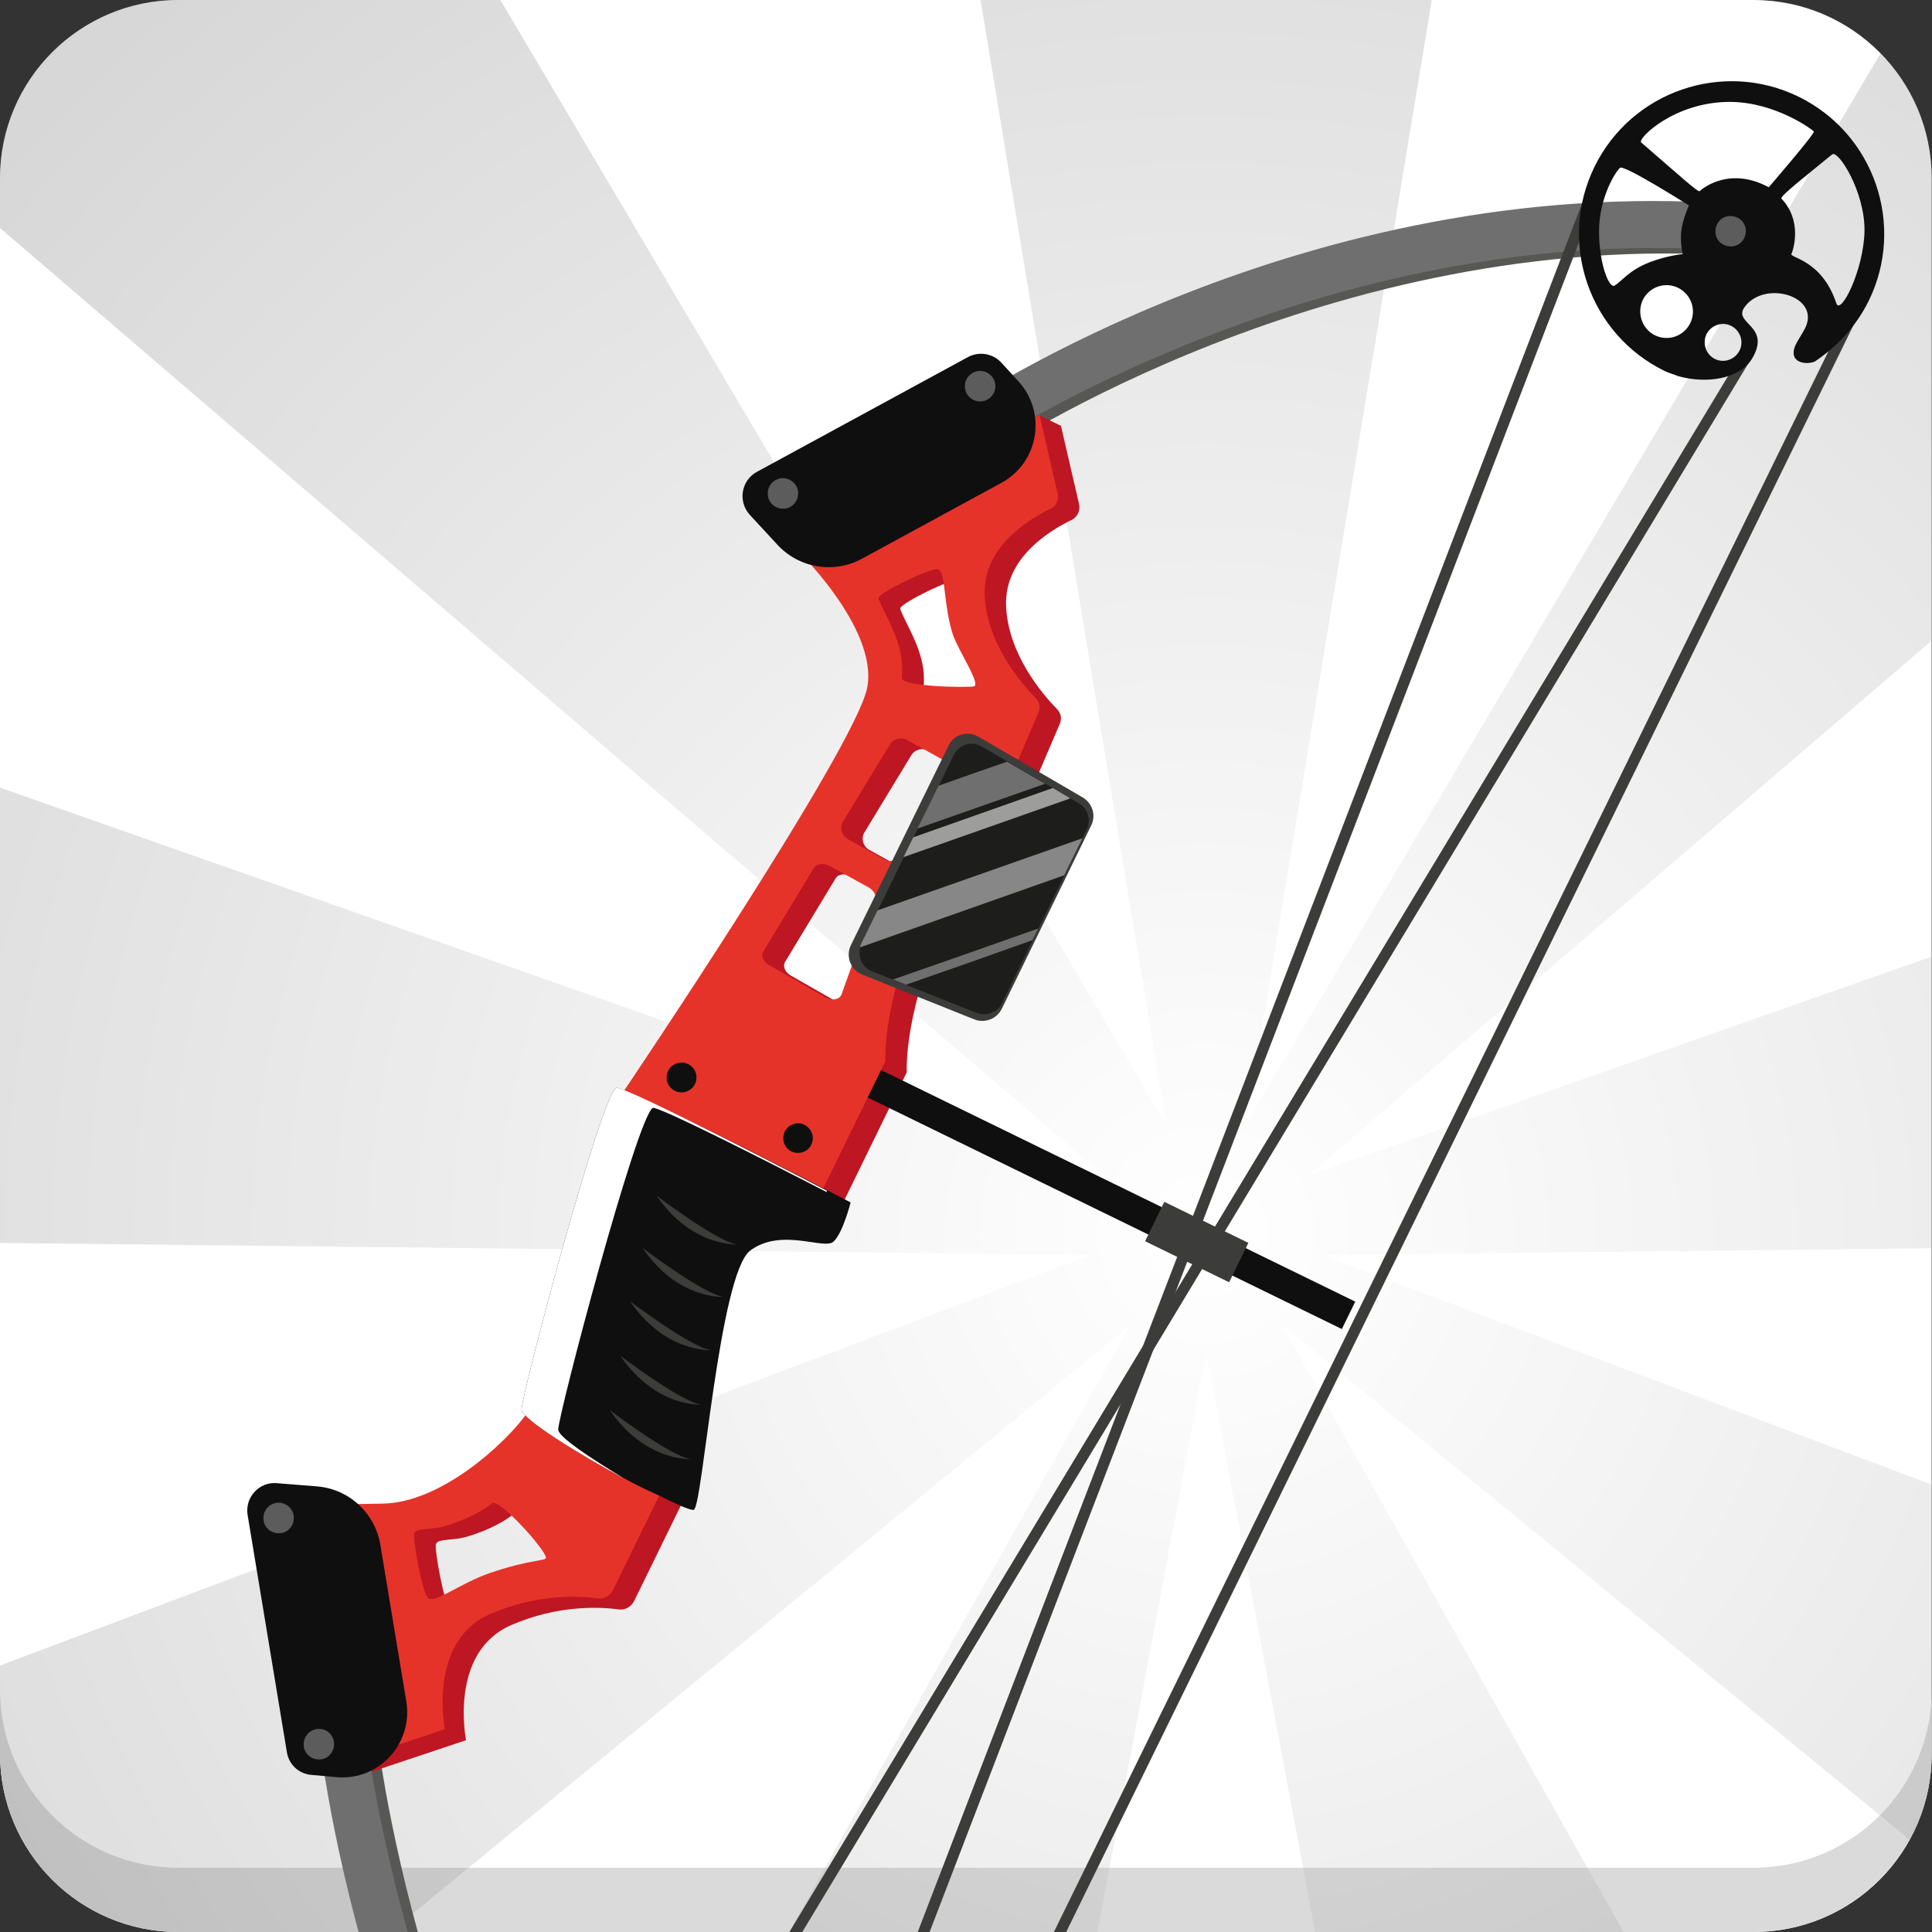 <?xml version="1.0" encoding="utf-8"?>
<!-- Generator: Adobe Illustrator 24.1.2, SVG Export Plug-In . SVG Version: 6.00 Build 0)  -->
<svg version="1.1" id="Layer_1" xmlns="http://www.w3.org/2000/svg" xmlns:xlink="http://www.w3.org/1999/xlink" x="0px" y="0px"
	 viewBox="0 0 595.3 595.3" style="enable-background:new 0 0 595.3 595.3;" xml:space="preserve">
<rect x="0" y="0" width="595.3" height="595.3" fill="#333333" stroke="none"/>
<style type="text/css">
	.st0{fill:#FFFFFF;}
	.st1{fill:#DADADA;}
	.st2{opacity:0.29;}
	.st3{opacity:0.65;clip-path:url(#SVGID_2_);fill:url(#SVGID_3_);}
	.st4{clip-path:url(#SVGID_5_);}
	.st5{fill:#575756;}
	.st6{fill:#BE1622;}
	.st7{fill:#706F6F;}
	.st8{fill:#0F0F0F;}
	.st9{fill:#E6332A;}
	.st10{fill:#3C3C3B;}
	.st11{fill:#5C5C5C;}
	.st12{fill:#1D1D1B;}
	.st13{fill:#878787;}
	.st14{fill:#9D9D9C;}
	.st15{fill:#1D71B8;}
	.st16{fill:url(#SVGID_6_);}
	.st17{clip-path:url(#SVGID_8_);}
	.st18{fill:#F39200;}
	.st19{fill:#FFA400;}
	.st20{opacity:0.4;fill:#FFFFFF;}
	.st21{opacity:0.2;fill:#1D1D1B;}
	.st22{fill:#F9B233;}
	.st23{fill:#F9C433;}
	.st24{clip-path:url(#SVGID_10_);}
	.st25{fill:url(#SVGID_11_);}
	.st26{clip-path:url(#SVGID_13_);}
	.st27{fill:url(#SVGID_14_);}
	.st28{clip-path:url(#SVGID_16_);}
	.st29{clip-path:url(#SVGID_18_);}
	.st30{fill:#008D36;}
	.st31{fill:#006633;}
	.st32{opacity:0.2;clip-path:url(#SVGID_18_);fill:#1D1D1B;}
	.st33{clip-path:url(#SVGID_20_);}
	.st34{fill:#FFED00;}
</style>
<g>
	<path class="st0" d="M540.3,595.3H54.9C24.6,595.3,0,570.7,0,540.3V54.9C0,24.6,24.6,0,54.9,0h485.4c30.3,0,54.9,24.6,54.9,54.9
		v485.4C595.3,570.7,570.7,595.3,540.3,595.3z"/>
	<path class="st1" d="M540.3,575.5H54.9C24.6,575.5,0,550.9,0,520.6v19.8c0,30.3,24.6,54.9,54.9,54.9h485.4
		c30.3,0,54.9-24.6,54.9-54.9v-19.8C595.3,550.9,570.7,575.5,540.3,575.5z"/>
	<g class="st2">
		<defs>
			<path id="SVGID_1_" class="st2" d="M540.3,595.3H54.9C24.6,595.3,0,570.7,0,540.3V54.9C0,24.6,24.6,0,54.9,0h485.4
				c30.3,0,54.9,24.6,54.9,54.9v485.4C595.3,570.7,570.7,595.3,540.3,595.3z"/>
		</defs>
		<clipPath id="SVGID_2_">
			<use xlink:href="#SVGID_1_"  style="overflow:visible;"/>
		</clipPath>
		<radialGradient id="SVGID_3_" cx="371.661" cy="380.391" r="599.826" gradientUnits="userSpaceOnUse">
			<stop  offset="0" style="stop-color:#FFFFFF"/>
			<stop  offset="1" style="stop-color:#000000"/>
		</radialGradient>
		<polygon class="st3" points="476.6,-214.8 384,346.4 673.9,-143 834.7,-8.1 403,362.3 939.6,173.7 976.1,380.4 407.3,386.7 
			939.6,587.1 834.7,768.9 394.9,408.1 673.9,903.8 476.6,975.6 371.7,416.6 266.7,975.6 69.5,903.8 348.4,408.1 -91.3,768.9 
			-196.3,587.1 336,386.7 -232.7,380.4 -196.3,173.7 340.3,362.3 -91.3,-8.1 69.5,-143 359.3,346.4 266.7,-214.8 		"/>
	</g>
	<g>
		<defs>
			<path id="SVGID_4_" d="M540.3,595.3H54.9C24.6,595.3,0,570.7,0,540.3V54.9C0,24.6,24.6,0,54.9,0h485.4
				c30.3,0,54.9,24.6,54.9,54.9v485.4C595.3,570.7,570.7,595.3,540.3,595.3z"/>
		</defs>
		<clipPath id="SVGID_5_">
			<use xlink:href="#SVGID_4_"  style="overflow:visible;"/>
		</clipPath>
		<g class="st4">
			<g>
				<path class="st5" d="M538.9,78.5c-0.9,0.3-1.9,0.4-2.9,0.4c-125.7-9-229.8,60.8-230.8,61.5c-3.3,2.2-7.7,1.4-10-1.9
					c-2.2-3.3-1.4-7.7,1.9-10c4.4-3,109.1-73.4,240-64c4,0.3,6.9,3.7,6.6,7.7C543.5,75.2,541.6,77.6,538.9,78.5z"/>
				<path class="st5" d="M201.4,773c-3,1-6.4,0-8.3-2.8c-80.5-119.3-91.2-232.8-91.6-237.6c-0.3-4,2.6-7.4,6.5-7.8
					c4-0.3,7.4,2.6,7.8,6.5c0.1,1.1,10.9,114.8,89.2,230.8c2.2,3.3,1.4,7.8-1.9,10C202.6,772.5,202,772.8,201.4,773z"/>
				<path class="st6" d="M332.5,155.4l-5.6-24.2l-6.6-3.2l-69.3,43.6c0,0,26.4,25.1,22.8,43.7c-3.6,18.6-75.2,124.6-75.2,124.6
					S176,429,169,438.7c-6.9,9.7-26.7,27.7-44.5,28c-17.8,0.3-28.9,0.5-28.9,0.5l16.3,79.6l31.7-10.6c0,0-5.5-27.1,14-35.5
					c14.3-6.2,27.2-5.6,33-4.8c2,0.3,3.9-0.8,4.8-2.6l18.4-37.6l13.7-84.6l20.3,8.5l4.2-1.2c2.9-0.8,5.4-2.9,6.7-5.6l20.7-42.4
					c0,0-1.2-20.1,13.8-50.8c15.8-32.5,27-41.7,27-41.7l6.4-15c0.6-1.5,0.3-3.1-0.8-4.3c-4.4-4.5-15.3-17-15.8-32.1
					c-0.5-14.8,13.9-23.3,20.4-26.4C332,159.2,332.9,157.3,332.5,155.4z M157.6,488c-9.2,3.2-16.7,9.3-18.9,7.8
					c-1.8-1.3-4.8-18-4.4-19.9c0.4-1.9,4.8-1.1,9.2-2.3c7.7-2.2,12.7-5.4,14.8-7.1c2.1-1.7,16.4,14.2,16.6,16.7
					C175,484.3,170.5,483.5,157.6,488z M276.4,280.6l-10.4,29c-0.6,1.6-3,2.1-5,0.9l-17.3-9.9c-1.8-1-2.6-2.9-1.8-4.2l15.6-25.8
					c0.8-1.3,2.9-1.6,4.8-0.6l12,6.6C276,277.7,276.8,279.3,276.4,280.6z M298.8,243l-14.4,23.7c-1.1,1.8-3.5,2.4-5.3,1.4l-11.2-6.2
					c-2-1.1-2.7-3.6-1.5-5.5l14.4-23.7c1.1-1.8,3.5-2.4,5.3-1.4l11.2,6.2C299.3,238.5,300,241,298.8,243z M306.7,214.7
					c-2.5,0.4-22.2,0.1-22.1-2.6c0.1-2.7,0.6-6.7-2.4-14c-1.7-4.2-5-10-4.8-10.7c0.6-1.8,16.2-9.4,18.3-8.8
					c2.5,0.8,1.6,10.9,4.6,20.1C302,203.8,309.2,214.3,306.7,214.7z"/>
				<path class="st7" d="M535.3,76.8c-0.9,0.3-1.9,0.4-2.9,0.4c-125.7-9-229.8,60.8-230.8,61.5c-3.3,2.2-7.7,1.4-10-1.9
					c-2.2-3.3-1.4-7.7,1.9-10c4.4-3,109.1-73.4,240-64c4,0.3,6.9,3.7,6.6,7.7C539.9,73.4,537.9,75.8,535.3,76.8z"/>
				<path class="st7" d="M197.8,771.2c-3,1-6.4,0-8.3-2.8C109,649.1,98.3,535.6,97.9,530.8c-0.3-4,2.6-7.4,6.5-7.8
					c4-0.3,7.4,2.6,7.8,6.5c0.1,1.1,10.9,114.8,89.2,230.8c2.2,3.3,1.4,7.8-1.9,10C198.9,770.7,198.4,771,197.8,771.2z"/>
				
					<rect x="251.2" y="362.4" transform="matrix(0.899 0.439 -0.439 0.899 195.324 -110.959)" class="st8" width="173" height="9.4"/>
				<path class="st9" d="M325.9,152.1l-5.6-24.2l-75.9,40.3c0,0,26.4,25.1,22.8,43.7c-3.6,18.6-75.2,124.6-75.2,124.6
					s-22.6,89.2-29.5,98.8c-6.9,9.7-26.7,27.7-44.5,28c-17.8,0.3-28.9,0.5-28.9,0.5l16.3,79.6l31.7-10.6c0,0-5.5-27.1,14-35.5
					c14.3-6.2,27.2-5.6,33-4.8c2,0.3,3.9-0.8,4.8-2.6l18.4-37.6l13.7-84.6l29,6l22.8-46.7c0,0-1.2-20.1,13.8-50.8
					c15.8-32.5,27-41.7,27-41.7l6.4-15c0.6-1.5,0.3-3.1-0.8-4.3c-4.4-4.5-15.3-17-15.8-32.1c-0.5-14.8,14-23.3,20.4-26.4
					C325.4,156,326.3,154,325.9,152.1z M150.9,484.7c-9.2,3.2-16.7,9.3-18.9,7.8c-1.8-1.3-4.8-18-4.4-19.9c0.4-1.9,4.8-1.1,9.2-2.3
					c7.7-2.2,12.7-5.4,14.8-7.1c2.1-1.7,16.4,14.2,16.6,16.7C168.4,481.1,163.8,480.3,150.9,484.7z M269.7,277.4l-10.4,29
					c-0.6,1.6-3,2.1-5,0.9l-17.3-9.9c-1.8-1-2.6-2.9-1.8-4.2l15.6-25.8c0.8-1.3,2.9-1.6,4.8-0.6l12,6.6
					C269.3,274.4,270.2,276.1,269.7,277.4z M292.2,239.7l-14.4,23.7c-1.1,1.8-3.5,2.4-5.3,1.4l-11.2-6.2c-2-1.1-2.7-3.6-1.5-5.5
					l14.4-23.7c1.1-1.8,3.5-2.4,5.3-1.4l11.2,6.2C292.7,235.3,293.3,237.8,292.2,239.7z M300,211.5c-2.5,0.4-22.2,0.1-22.1-2.6
					c0.1-2.7,0.6-6.7-2.4-14c-1.7-4.2-5-10-4.8-10.7c0.6-1.8,16.2-9.4,18.3-8.8c2.5,0.8,1.6,10.9,4.6,20.1
					C295.3,200.6,302.5,211.1,300,211.5z"/>
				
					<rect x="21" y="434.5" transform="matrix(0.44 -0.898 0.898 0.44 -165.131 607.568)" class="st10" width="767.5" height="3.4"/>
				<polygon class="st10" points="161.5,737.4 158.6,735.6 537.4,107.7 540.2,109.5 				"/>
				<polygon class="st10" points="228.6,745.8 225.4,744.6 489,58.7 492.2,59.9 				"/>
				<path class="st8" d="M189.8,335.2c-5,3.6-29.1,94.6-29.1,99.1c0,4.5,43,28.5,45.7,27.4c2.7-1.1,7.8-72.7,17.4-79.9
					c9.6-7.1,22.7-0.1,25.6-2.7c2.9-2.6,5.3-12.1,5.3-12.1S191.5,334,189.8,335.2z"/>
				<path class="st8" d="M197.2,338.7c-5,3.6-29.1,94.6-29.1,99.1c0,4.5,43,28.5,45.7,27.4c2.7-1.1,7.8-72.7,17.4-79.9
					c9.6-7.1,22.7-0.1,25.6-2.7c2.9-2.6,5.3-12.1,5.3-12.1S198.8,337.5,197.2,338.7z"/>
				<path class="st8" d="M103.8,547.6l-7.8-0.7c-3.9-0.3-7-3.2-7.6-7l-12.1-73.1c-0.9-5.4,3.6-10.3,9-9.8l12.4,1
					c9.9,0.8,17.9,8.3,19.5,18l8,48.3C127.3,537.2,116.8,548.7,103.8,547.6z"/>
				<path class="st8" d="M313.8,117.5l-5.3-5.8c-2.6-2.8-6.8-3.5-10.2-1.7l-65.1,35.4c-4.8,2.6-5.9,9.1-2.2,13.2l8.5,9.2
					c6.7,7.3,17.5,9.1,26.2,4.3l43-23.4C320.1,142.4,322.6,127.1,313.8,117.5z"/>
				<path class="st8" d="M575.8,92.7c11.4-23.3,1.7-51.5-21.6-62.9c-23.3-11.4-51.5-1.7-62.9,21.6c-11.4,23.3-1.7,51.5,21.6,62.9
					c1.4,0.7,2.8,1,4.2,1.6c8.5,2.4,18.8,1,22.7-5.3c6.2-10.3-5.9-10.8-2.3-15.9c6.1-8.7,24.1-3.4,18.5,6.8
					c-1.9,3.5-3.6,5.3-3.3,7.7c0.3,2.6,4,3.2,6.5,2.2C566,106.8,571.9,100.6,575.8,92.7z M525.8,103c1.4-2.8,4.8-4,7.6-2.6
					c2.8,1.4,4,4.8,2.6,7.6c-1.4,2.8-4.8,4-7.6,2.6C525.6,109.2,524.5,105.8,525.8,103z M506.2,92.4c2-4,6.8-5.7,10.9-3.7
					c4,2,5.7,6.8,3.7,10.9c-2,4-6.8,5.7-10.9,3.7C505.9,101.3,504.3,96.4,506.2,92.4z M499.2,51.7c1.3-1,21.2,11.6,21.2,11.6
					s-1.3,2.9-2,5.9c-1.1,4.5,0.1,9.1,0.1,9.1s-4.7,0.4-10.2,2.5c-6.4,2.5-8.5,5.8-10.8,7.2c-1.6,1-4.8-6.4-4.8-16.9
					C492.8,60.8,497.8,52.8,499.2,51.7z M558.9,40.5C559.4,41,545,57.7,545,57.7c-11.9-6.4-20.1,0.1-21.3,1.2
					c-0.5,0.4-5.5-4.2-18-15c-1.3-1.1,10.3-12.7,27.7-12.5C547.3,31.6,558.5,40,558.9,40.5z M574.5,71.2
					c-0.2,11.9-7.4,26.3-8.7,22.2c-4.5-13.5-14.5-13.9-13.8-15.2c0.6-1.3,3.4-10.2-3.1-17c-0.6-0.7,8.2-7.5,15.6-13.6
					C566.4,46,574.7,59.2,574.5,71.2z"/>
				
					<rect x="354.3" y="375.7" transform="matrix(0.899 0.439 -0.439 0.899 205.179 -122.976)" class="st10" width="28.8" height="13.5"/>
				<path class="st11" d="M90.3,466.2c0.8,2.5-0.5,5.2-2.9,6c-2.5,0.8-5.2-0.5-6-2.9c-0.8-2.5,0.5-5.2,2.9-6
					C86.7,462.4,89.4,463.7,90.3,466.2z"/>
				<path class="st11" d="M245.7,150.5c0.8,2.5-0.5,5.2-2.9,6c-2.5,0.8-5.2-0.5-6-2.9c-0.8-2.5,0.5-5.2,2.9-6
					C242.1,146.7,244.8,148.1,245.7,150.5z"/>
				<path class="st11" d="M102.7,535.9c0.8,2.5-0.5,5.2-2.9,6c-2.5,0.8-5.2-0.5-6-2.9c-0.8-2.5,0.5-5.2,2.9-6
					C99.2,532.1,101.9,533.4,102.7,535.9z"/>
				<circle class="st11" cx="302" cy="119" r="4.7"/>
				<path class="st11" d="M537.7,69.7c0.8,2.5-0.5,5.2-2.9,6c-2.5,0.8-5.2-0.5-6-2.9c-0.8-2.5,0.5-5.2,2.9-6
					C534.2,66,536.9,67.3,537.7,69.7z"/>
				<path class="st0" d="M172,440.5c0-4.5,24-95.5,29.1-99.1c1.2-0.9,35.4,16.5,53.6,25.9c0.1-0.3,0.1-0.4,0.1-0.4s-63.3-33-65-31.7
					c-5,3.6-29.1,94.6-29.1,99.1c0,2.9,18.2,14.1,31.7,21.3C181.9,449.3,172,442.7,172,440.5z"/>
				<circle class="st8" cx="210" cy="332" r="4.6"/>
				<path class="st8" d="M250.2,349.2c0.8,2.4-0.4,5-2.8,5.8c-2.4,0.8-5-0.4-5.8-2.8c-0.8-2.4,0.4-5,2.8-5.8
					C246.7,345.5,249.3,346.8,250.2,349.2z"/>
			</g>
			<path class="st10" d="M301.5,227l32.1,18.7c3,1.8,4.2,5.5,2.6,8.7l-27.5,56.4c-1.5,3.1-5.2,4.6-8.5,3.3l-34.5-13.8
				c-3.6-1.4-5.2-5.6-3.5-9.1l30-61.3C293.8,226.3,298.1,225,301.5,227z"/>
			<path class="st12" d="M302.5,230l29.9,17.5c2.8,1.6,3.9,5.2,2.4,8.2l-26,53.3c-1.4,3-4.9,4.3-7.9,3.1l-32.2-12.8
				c-3.4-1.3-4.8-5.3-3.2-8.6l28.3-57.9C295.4,229.4,299.4,228.2,302.5,230z"/>
			<g>
				<path class="st13" d="M327.9,269.7l5.6-11.4l-63.1,22.2l-5,10.2c-0.2,0.4-0.3,0.8-0.4,1.2C286,284.5,307,277.1,327.9,269.7z"/>
				<path class="st7" d="M318.1,289.7l1.8-3.6c-14.9,5.3-29.8,10.5-44.7,15.7l4,1.6C292.2,298.9,305.2,294.3,318.1,289.7z"/>
				<polygon class="st14" points="329.8,246 324.4,242.8 281.4,258 278.4,264.1 				"/>
				<path class="st7" d="M289.2,242.1l-6.5,13.2l39.3-13.8l-11.7-6.8C303.3,237.1,296.2,239.6,289.2,242.1z"/>
			</g>
			<path class="st10" d="M202.3,368.4c0,0,18.5,14.1,24.9,15.1C227.2,383.4,213.1,384.3,202.3,368.4z"/>
			<path class="st10" d="M198,384.5c0,0,18.5,14.1,24.9,15.1C222.9,399.6,208.8,400.5,198,384.5z"/>
			<path class="st10" d="M194.1,400.9c0,0,18.5,14.1,24.9,15.1C219,416,205,416.9,194.1,400.9z"/>
			<path class="st10" d="M191.1,417.7c0,0,18.5,14.1,24.9,15.1C216,432.8,202,433.7,191.1,417.7z"/>
			<path class="st10" d="M187.9,434.5c0,0,18.5,14.1,24.9,15.1C212.9,449.6,198.8,450.4,187.9,434.5z"/>
		</g>
	</g>
</g>
</svg>

